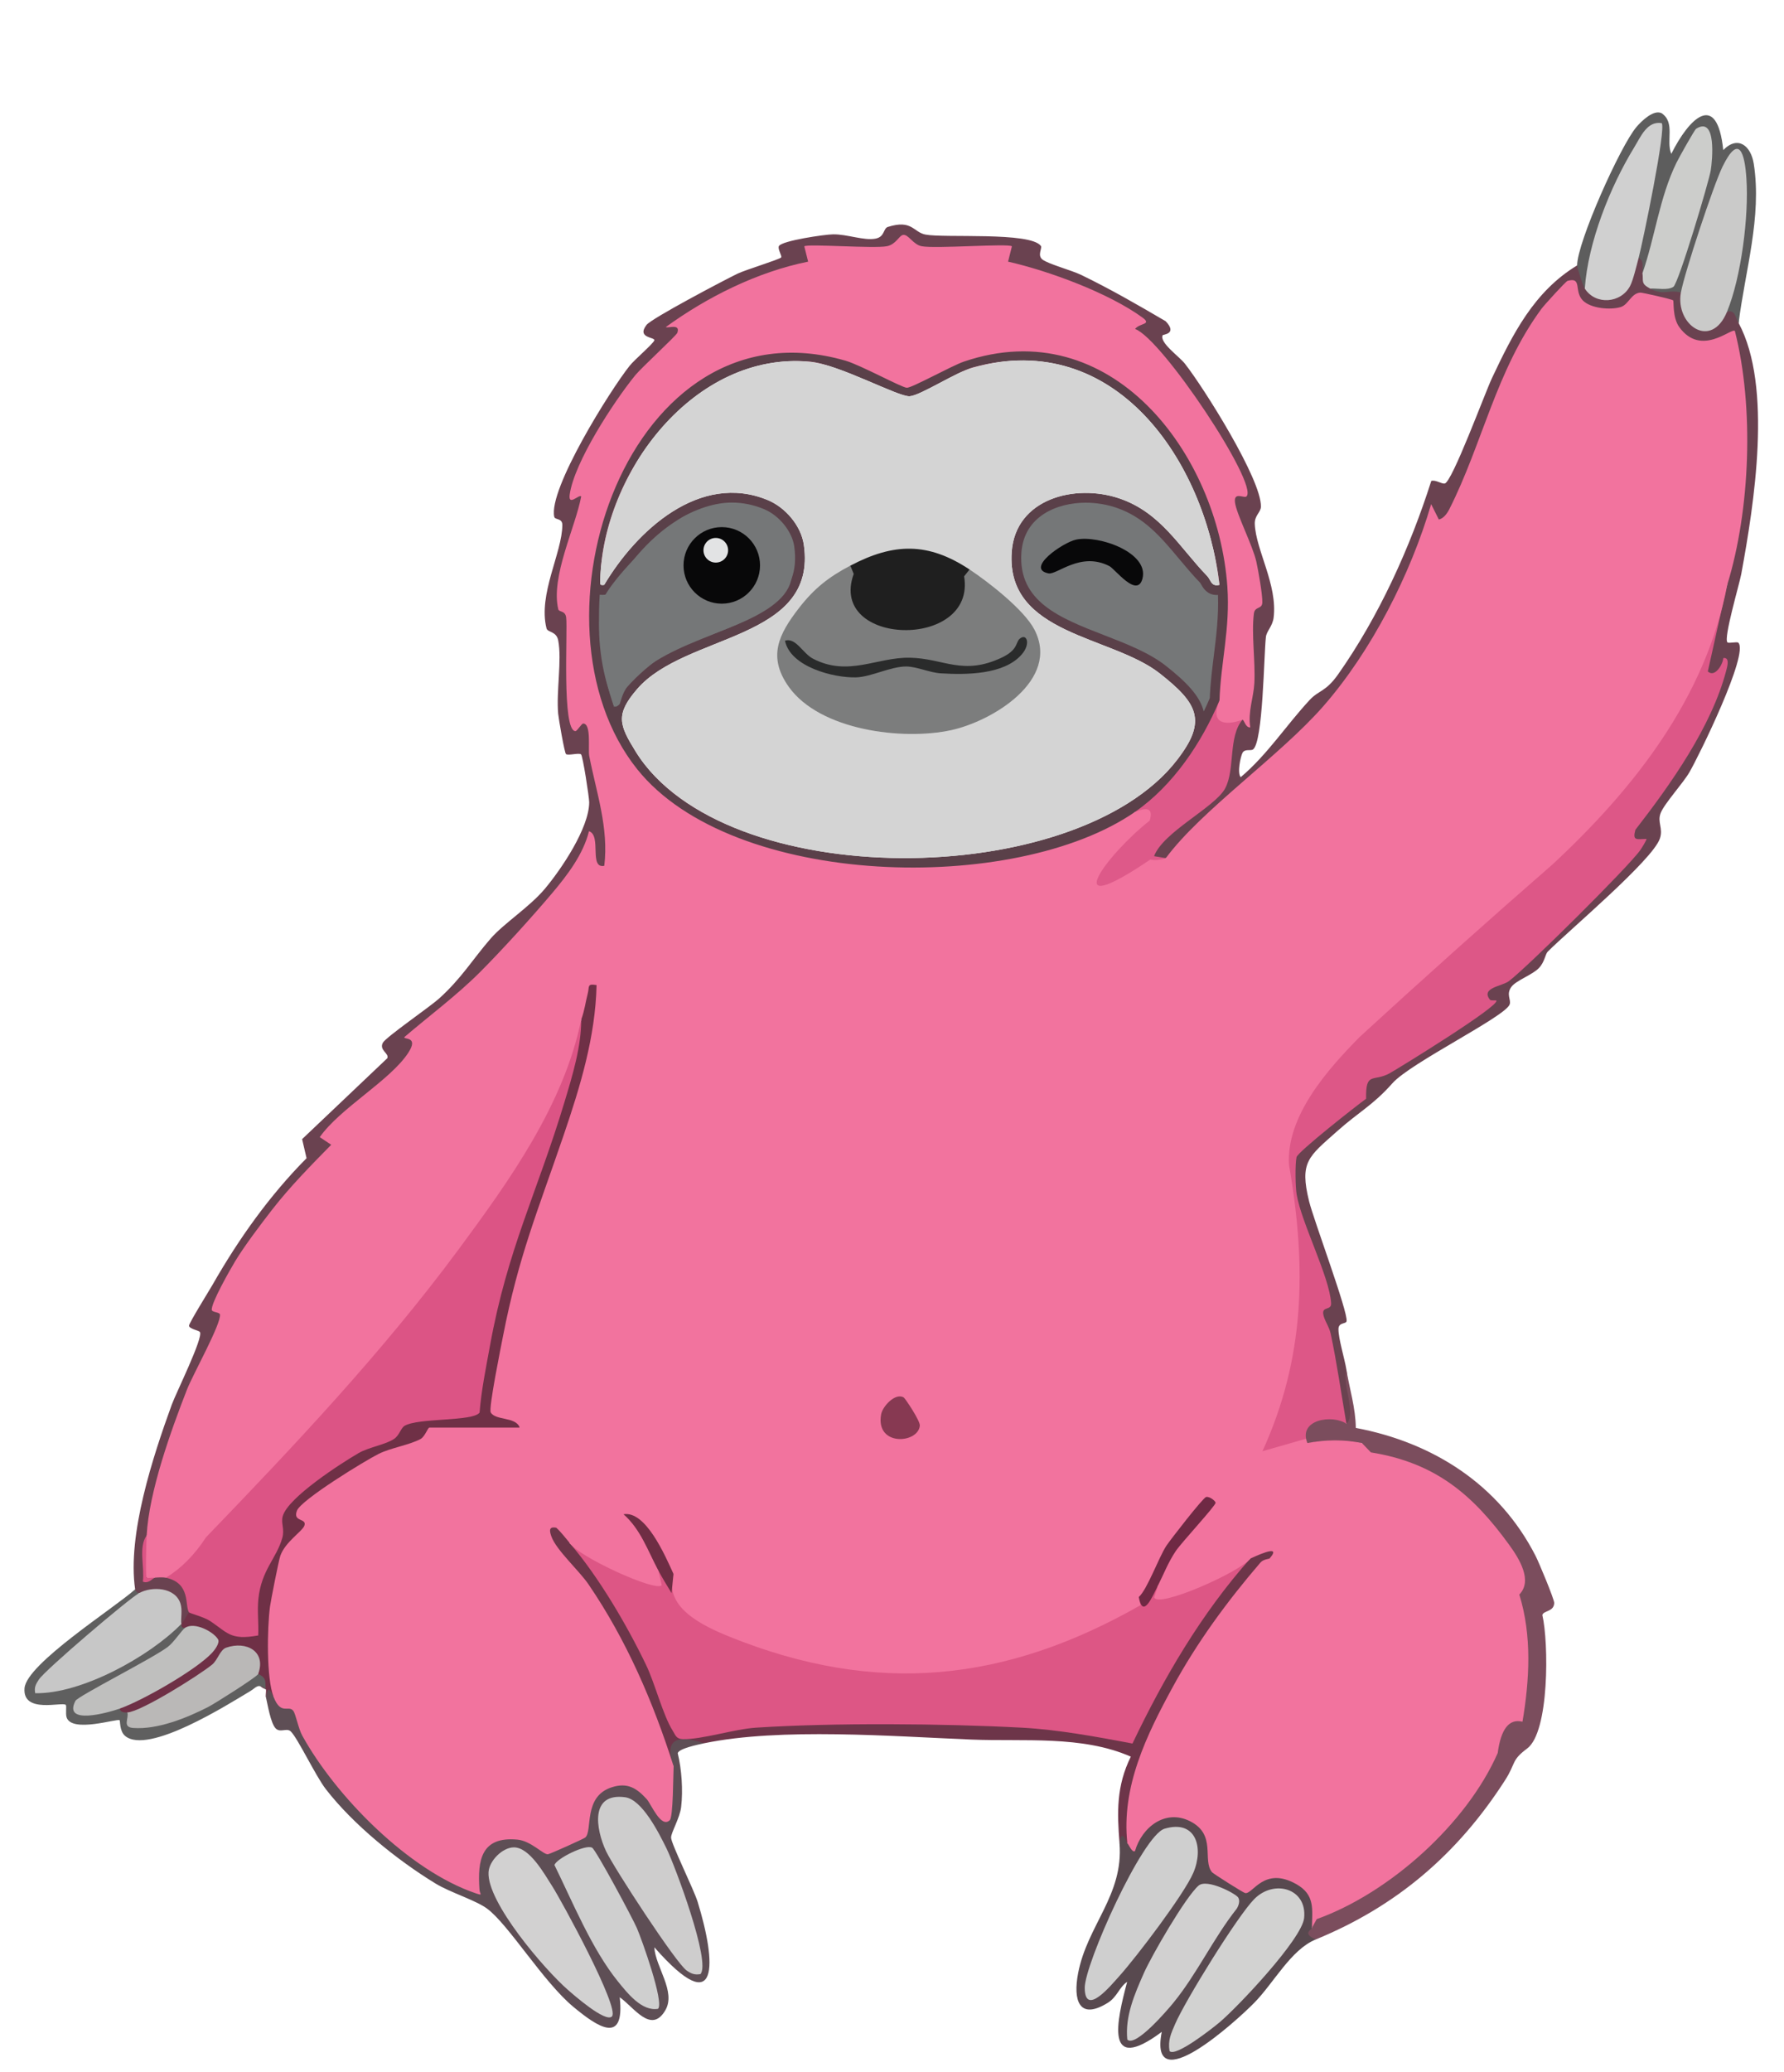 <?xml version="1.0" encoding="UTF-8"?>
<svg id="Isolation_Mode" xmlns="http://www.w3.org/2000/svg" version="1.1" viewBox="0 0 547.5 635.52">
  <!-- Generator: Adobe Illustrator 29.6.1, SVG Export Plug-In . SVG Version: 2.1.1 Build 9)  -->
  <defs>
    <style>
      .st0 {
        fill: #cacac9;
      }

      .st1 {
        fill: #bfbfbe;
      }

      .st2 {
        fill: #cecdcd;
      }

      .st3 {
        fill: #dd5685;
      }

      .st4 {
        fill: #dc5485;
      }

      .st5 {
        fill: #5f5f5f;
      }

      .st6 {
        fill: #d0d0d0;
      }

      .st7 {
        fill: #757778;
      }

      .st8 {
        fill: #5e4e55;
      }

      .st9 {
        fill: #d2d1d1;
      }

      .st10 {
        fill: #6f2d44;
      }

      .st11 {
        fill: #d4d4d4;
      }

      .st12 {
        fill: #de5989;
      }

      .st13 {
        fill: #873952;
      }

      .st14 {
        fill: #757575;
      }

      .st15 {
        fill: #6f2944;
      }

      .st16 {
        fill: #6a4250;
      }

      .st17 {
        fill: #7c7d7d;
      }

      .st18 {
        fill: #5d5d5d;
      }

      .st19 {
        fill: #c7c7c7;
      }

      .st20 {
        fill: #6f3046;
      }

      .st21 {
        fill: #5a4049;
      }

      .st22 {
        fill: #cccdcb;
      }

      .st23 {
        fill: #dd5787;
      }

      .st24 {
        fill: #e2e3e4;
      }

      .st25 {
        fill: #58494f;
      }

      .st26 {
        fill: #f2739e;
      }

      .st27 {
        fill: #080809;
      }

      .st28 {
        fill: #d2d2d1;
      }

      .st29 {
        fill: #1f1f1f;
      }

      .st30 {
        fill: #2a2b2b;
      }

      .st31 {
        fill: #6d3549;
      }

      .st32 {
        fill: #d1d0d0;
      }

      .st33 {
        fill: #7b4d5d;
      }

      .st34 {
        fill: #bab8b7;
      }

      .st35 {
        fill: #cfcfcf;
      }
    </style>
  </defs>
  <g>
    <path class="st16" d="M41.47,487.49c-2.43-16.75,5.46-40.74,11.24-56.63,1.29-3.55,9.71-20.52,8.65-22.28-.33-.54-3.25-.92-3.35-1.94-.07-.73,6.28-10.92,7.32-12.74,7.97-13.95,17.41-27.22,28.75-38.64l-1.36-5.86,26.14-24.81c.66-1.49-2.58-2.45-1.37-4.74.89-1.7,14.37-10.97,17.23-13.54,6.94-6.25,10.36-12.1,15.83-18.39,4.13-4.75,11.88-9.63,16.62-15.25,5.08-6.04,13.61-18.65,13.65-26.57,0-1.55-1.95-14.21-2.5-14.71-.64-.57-3.99.46-4.62-.1-.47-.42-2.26-10.81-2.4-12.36-.62-6.78,1.17-16.39.02-22.46-.55-2.93-3.27-2.43-3.6-3.74-2.63-10.45,4.82-23.14,4.86-31.71,0-2.16-2.26-1.5-2.48-2.5-1.87-8.42,17.15-38.82,23.13-46.32,1.54-1.94,7.13-6.64,7.57-7.78.41-1.06-5.55-.62-2.39-4.75,1.54-2.02,23.88-13.76,27.94-15.73,2.37-1.15,12.98-4.39,13.39-4.98.33-.47-1.22-2.68-.67-3.52,1.07-1.63,13.92-3.52,16.6-3.56,4.32-.06,9.44,1.99,13.01,1.32,2.91-.55,2.33-3.12,3.79-3.59,7.46-2.36,7.77,1.6,11.55,2.34,5.77,1.13,32.17-.91,35.42,3.48.5.67-1.2,2.87.49,4.18,1.78,1.38,8.92,3.28,11.89,4.72,8.89,4.3,17.41,9.21,25.92,14.2,3.72,3.94-.79,4.03-.92,4.3-1.07,2.22,5.04,6.47,6.8,8.7,5.81,7.39,23.55,35.52,23.35,43.88-.04,1.8-1.99,2.65-1.88,5.33.31,7.93,7.04,18.67,5.78,28.72-.33,2.62-2.17,4.14-2.37,5.91-.62,5.32-.86,32.26-3.95,34.5-.72.53-2.5-.26-3.22,1.03-.6,1.08-1.7,6.24-.56,7.48,8.16-6.88,13.98-15.95,21.17-23.69,2.8-3.01,4.9-2.44,8.7-7.82,12.46-17.65,22.06-38.79,28.61-59.36,1.35-.42,3.1.96,4.12.8,2.25-.34,12.37-27.81,14.49-32.3,6.38-13.52,12.89-26.57,26.17-34.61,1.69.07,2.47,2.43,2.36,7.08,8.59,2.18,12.26,1.32,13.79-8.32l2.73-1.12c1.98-1.02,2.37.55,1.18,4.72,2.55.66,3.03,2.31,2.36,4.72,3.1.89,5.82.84,8.75-.56l.69,1.74c.97.21,1.88.71,2.17,1.7,1.74,5.95,3.67,12.05,9.33,4.36l2.66-.15c2.29-3.89,3.47-2.71,3.54,3.54,10.48,19.54,4.73,55.56.8,76.94-.59,3.2-5.5,19.7-4.25,20.98.38.39,2.96-.29,3.35.11,3.27,3.36-11.97,34.46-15.01,39.72-1.96,3.38-7.71,9.64-8.83,12.52-1.12,2.85.85,4.64-.24,7.83-2.26,6.63-27.93,28.18-34.43,34.7-.74.74-.92,3.15-2.67,4.99-2.04,2.14-7.01,3.82-8.46,5.78-1.72,2.33,0,3.97-.55,5.42-1.42,3.78-30.42,17.9-35.95,24.14-6.02,6.8-10.31,8.78-17.05,14.79-8.75,7.8-11.53,9.34-8.54,21.46,1.41,5.73,12.02,34.05,11.5,36.76-.18.94-2.5.26-2.49,2.44,0,3.03,1.85,8.87,2.45,12.48l1.86,14.65c.08,1.69-.05,2.47-1.86,1.87l-2.02-2.5c-2.37-10.88-4.8-21.64-7.28-32.28,2.01-1.82,2.53-3.79,1.57-5.93-6.39-13.65-9.64-27.59-9.75-41.83,6.29-6.71,13.26-12.76,20.9-18.15l1.1-5c12.68-6.72,25.65-14.61,37.5-23.32-1.91-4.13.28-7.04,6.56-8.73,13.79-12.41,27.39-25.68,39.69-39.6-2.34-1.28-2.6-3.58-1.66-5.88,10.34-13.69,20.7-27.79,26.4-44.15-2.55-.83-3.95-2.14-4.19-3.91l8.02-26.04-1.2-4.33c5.6-22.79,7.27-47.57,1.47-70.29-9.17,5.18-18.68.08-19.05-10.46-.51-.78-6.95-2.34-8-2.18-5.28,7.59-19.64,6.49-21.55-3.45-4.88-2.09-28.79,49.47-29.52,56.76l-5.3,11.75c-1.6,2.88-3.64,5.33-6.96,3.33-11.79,38.91-37.78,66.65-68.55,91.39l-10.15,10.67-3.47.63c-8.38,3.68-5.46-4.87-.61-8.3l13.1-10.33c4.39-4.06,6.38-9.73,5.97-17.01.39-5.3,2.1-7.59,5.14-6.86,1.23-1.79,1.68,1.61,1.56,1.51-.14-.1-1.7-2.77-1.73-2.94,1.44-9.96,1.83-20.09,1.16-30.37,3.01-4.72,3.24-10.39.67-17.01l-6.22-16.71c-.59-2.64.64-4.98,3.46-5.32-7.7-18.12-20.04-34.68-33.56-48.68l.71-3.15c-12.49-7.03-25.61-12.55-39.38-16.56l-1.01-3.89c-8.96.75-17.83.57-26.61-.53-1.69-2.41-4.52-2.12-8.47.85l-22.03-.28-.53,3.82c-13.65,4.6-27.5,9.33-39.44,17.81.38,1.49.48,3.06-.36,4.4-13.98,12.8-25.91,28.28-32.02,46.41,2.15.79,3.18,1.92,2.79,4.21l-5.2,17.17c-1.99,6.95-3.26,12.33,1.01,18.4-.33,10.07-.08,20.11.77,30.1,1.76-.26,3.16-.11,4.64.88,1.85,1.24,6.85,38.95,6.28,43.9-2.37,5.08-7.11,3.03-7.35-2.24-13.75,20.93-32.1,39.08-51.78,54.79l-.41,5.03c-7.85,9.29-16.73,17.88-26.63,25.77l1.69,3.28c-14.37,14.62-26.17,30.81-35.42,48.57,1.69,2.04,2.17,4.08,1.42,6.12-10.36,19.7-17.62,40.57-21.78,62.61l-2.54,2.26-.74,4.5c-.72,7.02.32,9.84,3.1,8.48,1.16-3.31,2.48-3.37,3.54,0,5.06-4.89,11.85,7.09,7.08,10.62,2.04,2.74.79,3.71-2.36,3.54-1.54-1.16-2.73-3.55-3.58-7.16-3.29-.71-6.43-1.47-9.4-2.28-2.07,1.06-2.42.95-1.18-1.18Z"/>
    <path class="st20" d="M178.37,312.79c-5.25-4.75,4.62-20.15,6.97-8.77-.44,12.13-3.38,23.97-7.01,35.5-12.12,30.37-20.57,61.29-25.34,92.76,6.21.81,8.37,2.69,6.5,5.64-.25.92-.61,2.25-1.35,2.36-3.14.46-21.91.56-24.7,0l-1.68-2.36c2.72,1.66.61,3.77-1.39,5.43-13.72,4.11-26.14,11.4-36.92,20.73,3.05,3.37,1.41,7.78-4.9,13.22-3.72,13.28-5.35,27.35-2.82,40.98l-1.76,2.27h-2.36c-.16-.69.14-1.63,0-2.36-2.41-.93-3.2-2.5-2.36-4.72l-1.34-.92c-.95-8.97-8.66-5.99-11.87.31-5.8,4.24-18.29,12.75-24.9,14.37-.69.17-1.51-1.11-2.02-1.97-.97,3.77-3.81,1.72-2.36-1.18l.73-2.8c4.01-1.21,28.98-15.09,26.62-18.09-2.72-1.16-5.14-2.45-7.28-3.89-2.04,1.79-2.72,1.1-1.18-1.18.95-.97,1.45-2.49,2.36-3.54l1.66-1.84c5.86,3.74,11.59,6.04,17.19,6.91-1.48-10.85,2.66-18.91,7.35-27.95-.15-6.74.31-8.37,4.73-13.56,6.87-8.07,20.85-15.13,30.7-18.71,2.17-3.69,4.6-5.47,9.1-5.69l16.31-1.79c1.76-16.84,6.03-36.5,11.95-53.79,8.07-21.57,15.19-43.35,21.37-65.35Z"/>
    <path class="st31" d="M174.83,473.32c16.37,12.38,24.91,34.02,31.77,52.62l2.86,5.2c43.79-6.88,93.2-7.44,137.09,1.88,6.98-18.08,17.97-34.73,29.91-50l7.25-4.98c1.08-8.78,15.85-2.5,4.68,2.94-18.54,23.32-39.79,50.72-40.32,81.42l-2.13,2.99c-.34-.23-1.68.15-2.36,0-.76-9.46-1-17.55,3.46-26.58-14.97-6.58-32.88-4.59-48.94-5.24-24.07-.98-58.6-3.72-81.97,1.13-8.81-.19-8.99-1.3-9.44,7.08l-3.92-4.37c-7.53-24.02-19.62-45.56-35.31-64.15-3.89-10.22,9.68-7.89,7.37.07Z"/>
    <path class="st18" d="M484.01,81.43c-.02-7.01,13.3-36.79,18.25-42.53,1.53-1.78,5.23-5.41,7.7-4.17,4.24,2.93,1.27,8.41,2.95,12.47,5.4-10.84,14.02-19.6,15.95-1.17,4.53-4.62,8.51-1.26,9.36,4.2,2.56,16.3-2.69,32.97-4.65,48.92-1.02-1.91-1.08-4.23-3.54-3.54l-1.47-2.75c3.5-5.14,7.14-42.43,4.26-43.73-2.04-.92-13.77,36.23-14.29,39.47l-2.66,1.11c-3.97-.97-5.19,1.05-9.44-1.18.6-2,2.45-2.81,5.55-2.42,15.63-36.57,15.18-76.16-4.7-4.53l-3.21,2.24c-.18-1.5.7-3.88-1.18-4.72l-2.08-1.39c2.71-12.3,5.4-24.72,6.9-37.22-9.81,13.06-16.33,29.32-18.75,45.63l-2.59,2.42c-.62-.96-2.36-6.54-2.36-7.08Z"/>
    <path class="st5" d="M42.65,488.67l.18,2.72c-10.06,7.98-20.19,16.16-29.14,25.37,14.56-1.65,28.08-9.52,38.98-19.05l2.96.4c.08.89.18,1.28,1.18,1.18,1.12,2.57-.17,5.14-3.87,7.71l-27.96,16.1c-1.83,1.52,8.59.09,9.74-.85l2.02,1.82c.16,1.14,1.42,1.25,2.36,1.18,1.32.18,2.24.99,2.74,2.43,13.03-.32,24.3-7.8,34.66-14.99l2.73.76c2.94,1.36,1.96,2.61,2.36,4.72-2.45-2.01-2.9-.59-4.75.52-6.75,4.03-31.4,19.7-38.45,13.76-1.74-1.46-1.47-4.61-1.68-4.81-.65-.61-14.64,4-16.27-.87-.38-1.13.06-3.51-.25-3.83-1-1.06-13.36,2.85-12.66-5.16.65-7.47,27.55-24.56,33.95-30.29.08.56.61,1.05,1.18,1.18Z"/>
    <path class="st23" d="M530.04,179.41l-5.92,26.54c2.19,2.03,4.64-2.23,4.75-4.11,2.09-.29,1.2,2.68.9,3.84-4.46,17.14-17.1,34.98-27.88,48.84-.94,3.47.35,2.87,3.38,2.79.22.18-1.46,2.85-1.88,3.44-3.53,5.07-34.7,35.97-40.32,40.19-2.14,1.61-8.72,2.01-5.82,5.69.31.4,1.87.11,1.97.27,1.1,1.65-29.78,20.62-32.62,22.23-5.14,2.91-7.51-.7-7.35,7.89-2.94,2.1-21.01,16.31-21.35,17.91-.47,2.18-.36,9.15.04,11.48,1.5,8.77,10.07,25.18,10.57,33.28.14,2.35-2.7.93-2.43,3.28.21,1.84,1.83,3.87,2.3,6.11,1.95,9.16,3.23,18.42,4.83,27.63-3.09,3.05-10.47-1.49-10.61,4.72,4.02.37,8.55-.49,12.48-.04,1.54.18,2.52,1.17,2.86,1.23-12.06-1.41-21.97,1.93-33.04,5.9-2.12-2.37,9.84-28.84,10.65-34.78,2.45-17.99-.43-40.07-2.27-57.99-1.71-16.7,21.04-38.81,32.89-49.47,43.56-39.21,85.21-66.32,103.87-126.87Z"/>
    <path class="st4" d="M178.37,312.79c.03,8.21-2.68,17.1-5.07,25.03-8.41,27.97-17.57,45.27-22.94,75.02-1.23,6.79-2.64,13.53-3.18,20.43-1.99,2.81-18.88,1.54-23.05,4.09-1.12.69-1.57,2.87-3.13,3.95-2.56,1.78-7.81,2.57-10.95,4.39-5.45,3.17-21.64,13.6-23.27,19.32-.64,2.24.64,3.93-.15,6.72-1.77,6.3-6.41,9.75-7.34,18.73-.38,3.7.13,7.47-.05,11.17-8.71,1.56-9.34-.89-14.94-4.54-1.73-1.12-6.12-2.27-6.3-2.55-1.35-2.08.62-8.95-7.08-10.62,7.82-13.13,19.88-23.07,30.11-34.21,34.67-37.79,80.02-88.27,97.34-136.94Z"/>
    <path class="st12" d="M374.26,214.82c-.26,8.12.97,1.51,7.08,5.9-4.5,5.27-2.21,15.36-5.39,21.17-3.17,5.79-19,13.29-21.77,20.72l3.56.6c-2.77,3.76-1.26,1.01-4.63,3.01-5.76,3.42-13.48,11.58-20.15,5.81,3.4-9.45,11.47-16.07,18.87-22.41l-3.53-.57,1.02-3.67c9.54-7.55,16.53-17.78,21.58-28.76l3.36-1.8Z"/>
    <path class="st0" d="M515.87,89.7c1.09-6.03,9.99-32.93,12.76-38.58,5.04-10.27,6.82-4.29,7.34,3.71.76,11.46-1.58,30.12-5.95,40.77-4.87,11.89-15.96,4.03-14.16-5.9Z"/>
    <path class="st6" d="M486.37,88.52c.97-14.18,7.76-31.21,15.14-43.28,2.03-3.32,3.98-8.21,8.45-7.47,1.47,1.5-5.77,36.39-7.07,41.31-.62,2.33-1.66,6.78-2.61,8.61-2.79,5.36-10.6,6-13.91.83Z"/>
    <path class="st19" d="M55.64,498.11c-9.77,10.02-30.74,21.55-44.84,21.24-.34-1.83.18-2.73,1.12-4.18,1.91-2.94,27.39-24.63,30.74-26.5,3.95-2.21,11.18-1.83,12.73,3.22.64,2.09.06,4.22.25,6.22Z"/>
    <path class="st22" d="M506.43,88.52c-2.93-1.54-2.05-2.21-2.36-4.72,3.88-11.19,5.18-23.11,10.41-33.85.72-1.48,5.55-10.14,6.06-10.46,6.34-3.98,4.96,9.75,4.48,12.75-.56,3.52-9.9,34.71-11.47,35.74-1.76,1.16-5.02.4-7.13.54Z"/>
    <g>
      <path class="st8" d="M83.96,520.54c6.78,1.12,9.26,3.5,10.9,10.77,11.66,19.59,28.66,37.29,49.8,46.39-1.52-15.92,12.2-20.21,23.54-11.48l9.81-4.28c.29-18.32,16.71-22.82,25.77-6.63l.5-12.12,2.41-1.4c-2.76-7.76.39-10.12,9.44-7.08-1.96.41-7.78,1.61-8.14,3.04,1.23,5.02,1.64,11.35,1.06,16.44-.39,3.43-3.11,7.9-3.1,9.45,0,1.83,6.96,15.85,8.16,19.73,5.71,18.54,6.9,36.91-13.3,13.91.32,6.02,6.72,13.55,3.39,19.3-4.36,7.53-9.75-1.05-14.01-3.96,1.65,14.84-6.88,9.03-14.19,2.97-9.31-7.72-19.93-25.3-26.5-30.15-3.53-2.61-11.29-4.93-15.87-7.73-11.76-7.18-25.23-18.06-33.63-28.92-3.15-4.07-8.56-15.53-10.73-17.68-1.3-1.29-3.26.54-4.71-1.01-1.49-1.6-2.39-7.08-2.95-9.54.52-3.27,1.02-2.85,2.36,0Z"/>
      <path class="st9" d="M187.8,618.5c-1.96,1.99-11.71-6.57-13.6-8.23-7.01-6.12-24.84-26.81-24.27-36.05.22-3.48,4.29-7.58,7.78-7.58,4.84,0,9.32,8.1,11.71,11.82,2.9,4.51,20.88,37.49,18.38,40.04Z"/>
      <path class="st2" d="M214.94,605.52c-1.77.29-2.77-.12-4.2-1.1-3.28-2.25-22.43-31.65-24.75-36.62-3.17-6.8-4.98-17.97,5.84-16.54,5.26.7,10.38,10.96,12.71,15.69,2.57,5.23,13.78,35.11,10.41,38.57Z"/>
      <path class="st35" d="M181.71,566.73c1.22.71,12.44,21.66,13.74,24.65,1.46,3.34,8.45,22.85,6.5,24.77-4.93.87-9.37-4.75-12.29-8.36-8.08-9.99-13.95-24.47-19.5-35.73.57-1.98,9.6-6.46,11.54-5.32Z"/>
    </g>
    <path class="st1" d="M36.75,524.08c-3.71,1.29-17.5,5.18-13.6-2.38.75-1.46,23.56-12.95,28.32-16.53,1.95-1.47,4.34-5.22,5.34-5.88,2.94-1.92,8.73,1.23,10.1,3.52.66,1.1-1.05,3.33-1.83,4.16-4.86,5.23-21.45,14.71-28.33,17.1Z"/>
    <path class="st34" d="M39.11,525.26c4.3-.3,22.08-11.47,26.01-14.7,1.69-1.39,2.42-4.52,4.27-5.17,6.17-2.16,12.41,1.1,9.84,8.07-.32.86-13.31,9.07-15.29,10.09-6.59,3.38-15.59,7.03-23.1,6.46-3.37-.26-1.24-2.91-1.74-4.74Z"/>
    <g>
      <path class="st25" d="M402.58,591.36c1.34.77,1.47,2.07,1.18,3.54-7.6,3.12-12.85,13.35-18.89,19.47-5.55,5.62-32.49,30.13-28.33,8.86-17.71,13.21-13.83-3.32-10.62-15.34-2.41,1.58-3.07,4.65-5.95,6.43-8.87,5.5-10.69-.85-9.1-9.11,2.81-14.67,13.98-23.9,12.7-39.82.43-3.14,1.2-2.92,2.36,0,9.7-16.45,27.66-12.82,27.7,7.29,5.32,5.29,9.9,5.92,13.72,1.88,10.23-4.05,23.28,7.91,15.22,16.8Z"/>
      <path class="st28" d="M358.93,629.13c-.56-3.32.47-5.44,1.71-8.31,3.08-7.15,19.08-33.03,24.26-38.3,6.12-6.21,16.28-3.28,15.33,5.79-.68,6.47-20.31,27.23-25.95,31.99-2.05,1.72-13.48,10.76-15.35,8.83Z"/>
      <path class="st35" d="M357.39,560.92c9.75-2.92,12.1,5.93,8.82,13.55-2.84,6.6-17.43,25.79-22.67,31.62-2.62,2.91-10.6,12.67-10.64,3.63-.03-7.26,17.69-46.76,24.49-48.8Z"/>
      <path class="st32" d="M380.02,582.05c.58,1,.14,2.4-.46,3.38-7.15,9.03-12.2,20.01-19.48,28.91-1.6,1.96-11.67,13.81-14.12,11.24-.72-7.14,2.24-13.92,5.06-20.31,2.39-5.42,12.81-23.42,16.8-26.89,2.61-2.27,11.55,2.53,12.21,3.67Z"/>
    </g>
    <path class="st3" d="M174.83,473.32c8.08,4.28,17.17,6.45,25.22,10.78,3.55,1.91,1.54-.68,1.93-2.52,1.76.99,3.34,1.39,4.72,1.18,1.34,2.94.94,6.19,2.24,7.8.56.69,12.16,7.42,14.04,8.38,33.11,17.01,72.77,15.38,106.43.91,3.11-1.34,18.46-8.6,20.08-10.01,1.79.78,3.17-.37,4.14-3.46l1.76-.08c-.41,3.87,1,2.15,3.19,1.42,8.49-2.82,17.12-6.78,25.13-9.68-14.96,16.82-26.45,36.41-36.16,56.75-10.94-2.07-22.87-4.28-34-4.87-24.1-1.27-57.56-1.54-81.52,0-6.69.43-16.59,3.66-22.49,3.52-2.03-.05-2.24-1.24-3.11-2.62-2.99-4.76-5.41-14.46-8.16-20.16-5.91-12.27-14.58-27.07-23.43-37.35Z"/>
    <g>
      <path class="st26" d="M45.01,470.96c.72-13.44,7.41-32.05,12.41-44.84,1.7-4.35,10.49-20.09,10.09-22.93-.1-.73-2.4-.65-2.51-1.39-.3-2.02,5.64-12.4,7.18-14.96,2.78-4.61,7.84-11.31,11.42-15.91,5.4-6.94,11.85-13.5,18.05-19.8l-3.52-2.34c6.27-8.93,21.67-17.4,27.19-25.91,3.31-5.1-1.55-3.95-1.23-4.77,7.67-6.56,16.06-12.77,23.19-19.9,6.88-6.89,15.95-16.89,22.26-24.36,4.64-5.5,9.47-11.85,11.21-18.89,3.95,1.25-.09,11.58,4.7,10.61,1.42-11.67-2.47-22.58-4.62-33.72-.4-2.05.71-9.94-1.86-9.92-.49,0-1.86,2.32-2.36,2.32-4.27.03-2.34-30.93-2.86-34.88-.28-2.18-2.2-1.54-2.42-2.5-2.36-9.95,5.23-25.02,7.04-34.6-.58-.81-4.06,3.21-3.53-.58,1.4-9.98,13.57-28.53,20.1-36.57,1.92-2.37,12.63-12.17,12.93-13.04,1.04-2.97-2.99-1.29-3.53-1.77,12.58-9.13,28.01-16.91,43.67-20.06l-1.18-4.7c.98-.84,21.37.75,25.35-.03,2.76-.54,3.69-3.17,4.89-3.45,1.68-.39,3.05,2.92,5.77,3.45,4.26.83,26.7-.92,27.71.03l-1.18,4.7c12.56,2.85,30.9,9.61,41.27,17.17,3.01,2.2-1.02,1.67-2.29,3.49,8.19,2.85,37.97,47.6,34.2,51.34-.71.71-3.91-1.56-3.55,1.77.38,3.54,5.45,13.25,6.56,18.25.6,2.7,1.91,10.08,1.84,12.5-.06,2.21-2.29,1.1-2.59,3.42-.8,6.31.5,14.67.14,21.38-.24,4.43-2.04,8.83-1.24,13.53-1.42.14-1.75-1.93-2.35-2.36-5.47,2-10.13,1.21-7.08-5.9l-2.22-2.91c6.4-32.36.09-69.63-27.26-90.83-22.44-17.38-43.64-11.28-66.38.15-20.58-9.76-40.05-16.68-61.61-3-32.47,20.59-43.69,77.84-23.65,110.1,26.27,42.3,111.68,43.74,151.48,20.31l3.69.4c3.22-1.35,5.78-1.57,4.5,2.65-13.08,10.26-28.98,31.68.18,11.94,1.44.29,3.03.15,4.76-.42,10.87-14.73,35.03-31.37,48.37-46.64,14.79-16.93,26.76-40.43,33.07-61.96l2.36,4.72c1.51-.34,2.59-1.92,3.25-3.23,10.1-19.94,14.34-42.52,28.24-61.39.84-1.14,7.46-8.43,8.03-8.59,4.57-1.24,1.86,3.12,4.65,6,2.41,2.48,8.46,3.01,11.64,2.04,2.44-.74,3.21-4.29,6.08-4.43.51-.02,9.66,2.01,10.01,2.38.29.32-.24,5.24,1.87,8.17,6.7,9.31,15.99.19,17.08,1.2,5.93,23.31,4.76,54.83-2.35,77.91-6.56,34.47-28.42,62.32-53.53,85.66-20.1,17.51-39.84,35.16-59.22,52.95-9.95,10.06-22.7,24.44-21.72,39.34,5.48,31.74,4.8,59.33-8.16,87.77l14.42-4.13,1.56,1.29c4.98-.77,9.83-.66,14.54.35,17.83,2.76,32.26,9.87,43.46,24.4,2.73,3.54,10.45,15.76,9.68,19.69-.18.94-2.51.28-2.51,2.46,0,2.96,2.17,6.11,2.48,9.51.42,4.69.34,30.42-2.38,32.48-.19.15-3.38-1.68-4.7-1.19-1.66,16-17.6,32.9-29.49,43.1-8.5,7.29-20.8,16.48-31.88,18.28.09-5.77,1.02-10.19-4.82-13.47-9.89-5.56-13.33,3.19-15.66,2.76-.59-.11-9.81-5.94-10.19-6.41-3.06-3.73,1.51-11.52-6.77-15.65-7.52-3.75-14.69,1.75-16.86,9.16-.91.64-1.91-2.06-2.34-2.36-1.9-17.31,5.9-33.24,13.96-48.01,7.47-13.7,16.72-26.29,26.87-38.1.93-1.08,2.68-1.11,2.82-1.27,4.36-4.98-5.41-.15-5.89.02-3.01,4.06-28.37,15.36-29.53,11.91l1.21-3.65-.95-1.56c-1.25,3.99-2.9,5.69-4.95,5.1l.49,2.52c-41.32,23.54-80.93,27.87-126.08,9.68-8.81-3.55-20.32-9.25-17.2-19.28-1.92.26-3.41-1.4-4.47-4.98.9,1.38,1.12,2.6-.25,3.8l1.06,4.64c-1.69,2.21-25.55-8.75-28.2-12.91-1.36-1.58-2.59-3.3-4.15-4.71-2.37-.48-2.1,1-1.5,2.69,1.47,4.13,8.55,10.51,11.35,14.62,11.71,17.15,19.88,36.14,26.16,55.87-.14,2.61-.12,15.51-1.19,16.53-2.72,2.6-5.7-4.98-7.09-6.49-3.08-3.35-5.86-5.15-10.66-3.63-8.95,2.82-5.83,13.46-8.2,15.44-.48.4-10.82,5.07-11.45,5.12-1.44.13-5.14-4.1-9.37-4.49-11.12-1.03-12.25,6.31-11.63,15.29.1,1.47,1.25,1.99-1.19,1.16-20.45-6.94-42.87-29.65-53.18-48.33-1.2-2.16-1.99-6.56-2.76-7.61-1.43-1.92-3.79,1.5-6.04-4.25s-1.99-21.11-1.12-27.68c.24-1.83,2.67-14.2,3.17-15.62,1.49-4.29,6.73-7.46,7.38-9.25.88-2.4-3.67-1.04-2.27-4.62,1.31-3.35,20.98-15.38,25.08-17.41,3.79-1.88,9.31-2.67,12.84-4.55,1.35-.72,2.24-3.5,2.71-3.5h27.73c-1.11-3.39-7.44-2.11-8.89-4.66-.71-1.25,3.13-20.11,3.78-23.47,4.76-24.43,10.67-38.35,18.62-61.64,5.07-14.87,9.72-30.07,10.08-45.97-3.01-.5-2.15.42-2.7,2.54-.76,2.94-.91,4.98-2.02,8.08-5.39,26.2-22.02,49.36-37.74,70.61-23.3,31.48-50.5,60.25-77.39,88.14-3.55,5.45-7.66,9.58-12.32,12.41-.81-.18-2.6-.1-3.54,0-5.01,2.79-3-9.29-2.36-12.98Z"/>
      <g>
        <path class="st4" d="M45.01,470.96c-.11,2.07-.39,12.47,0,12.99.15.19,1.7-.11,2.36,0-.37.04-1.77,1.96-3.53,1.17.59-4.46-1.42-10.56,1.17-14.16Z"/>
        <g>
          <path class="st33" d="M413.21,420.2c.98,5.89,2.82,11.68,2.88,17.78,23.75,4.49,44,17.4,55.17,39.25,1,1.95,5.75,13.31,5.72,14.45-.08,2.74-3.3,2.29-3.64,3.7,1.97,8.43,2.18,35.84-4.66,40.93-5.01,3.73-3.33,4.38-6.84,9.82-14.63,22.72-33.37,38.64-58.05,48.76-4.35-1.93-1.19-2.95-1.18-3.54l1.48-2.7c22.31-8,45.98-29.18,55.55-50.95.99-7.42,3.52-10.62,7.6-9.6,2.17-12.82,2.94-26.4-.97-39.01,4.11-4.22.1-10.83-3.08-15.21-11.24-15.51-22.74-25.23-42.47-28.39l-2.76-2.87c-5.41-1.11-10.99-1.11-16.74,0-2.91-7.29,7.77-8.83,12.02-5.9,3.15-3.1-1.42-11.89,0-16.53Z"/>
          <path class="st15" d="M355.38,486.31c-1.73,3.42-4.65,10.47-5.9,3.54,2.58-2.24,6.14-12.18,8.47-15.72,1.17-1.77,11.24-14.75,12.2-14.96,1.15-.25,2.92,1.31,2.91,1.77-.01.96-10.47,12.18-12.26,14.86-2.32,3.48-3.61,6.92-5.42,10.51Z"/>
          <path class="st13" d="M277.34,428.63c.43.25,5.09,7.18,4.95,8.66-.52,5.54-13.67,6.46-11.88-3.46.44-2.47,4.35-6.71,6.93-5.2Z"/>
          <path class="st10" d="M206.69,482.76l-.58,5.9c-1.4-2.27-2.9-4.75-4.14-7.08-3.13-5.87-5.39-12.55-10.62-17.12,6.8-1.16,12.74,12.59,15.34,18.3Z"/>
        </g>
      </g>
    </g>
    <g>
      <path class="st14" d="M370.71,217.18c-7.87-10.27-17.07-16.17-28.67-21.48-7.4-3.38-18.46-4.85-23.89-11.52-8.28-10.17-6.5-24.36,6.56-28.97,13.5-4.77,25.77,2.88,34.82,12.37,2.3,2.42,14.02,16.49,14.49,18.56,2.37,10.5-2.26,20.8-3.3,31.03Z"/>
      <g>
        <g>
          <path class="st21" d="M376.67,179.95c-2.88-40.92-35.79-84.37-80.9-69.02-3.65,1.24-16.02,8.13-17.49,8.01-1.7-.14-14.17-6.96-18.77-8.3-66.68-19.32-100.02,80.31-63.93,125.33,29.34,36.59,116,38.49,152.72,13.08,11.71-8.1,20.53-21.27,25.96-34.23.37-11.61,3.31-21.98,2.41-34.87ZM370.49,176.69c-8.53-8.81-14.21-19.48-26.94-23.81-13.58-4.62-31.93.03-33.07,16.44-1.77,25.45,30.67,25.59,45.47,37.26,11.47,9.04,14.71,14.38,5.31,26.5-31.13,40.17-139.22,40.96-166.16-2.54-5.06-8.18-6.32-11.36.45-19.2,14.83-17.17,55.38-14.74,51.15-44.23-.84-5.86-5.65-11.47-11.06-13.72-20.85-8.66-40.32,9.35-50.21,26-1.56.3-1.24-.46-1.2-1.78.88-32.54,28.79-69.94,64.34-66.67,8.94.82,27.06,10.82,30.6,10.6,3.29-.2,14.16-7.38,19.54-8.86,43.49-11.93,71.05,28.55,75.54,66.71-2.61.63-2.61-1.51-3.77-2.71Z"/>
          <path class="st7" d="M369.43,218.25c-1.18-4.79-5.33-9.06-11.63-14.02-5.13-4.04-12.11-6.75-18.86-9.37-13.64-5.29-26.52-10.29-25.48-25.33.79-11.32,11.11-15.34,19.72-15.34,3.2,0,6.45.53,9.4,1.53,8.6,2.92,13.8,9.14,19.3,15.72,2.03,2.43,4.14,4.94,6.45,7.33.07.08.23.37.34.56.53.95,1.78,3.17,4.72,3.17.13,0,.27,0,.4-.01.23,6.57-.53,12.62-1.26,18.49-.53,4.25-1.08,8.63-1.25,13.17-.59,1.39-1.21,2.75-1.86,4.09ZM188.49,216.89c-3.75-10.42-5.25-22.36-4.44-34.5.25.05.51.08.81.08.35,0,.73-.04,1.15-.12l1.32-.26.69-1.16c11.73-19.75,26.6-26.78,36.6-26.78,3.33,0,6.66.68,9.88,2.02,4.61,1.92,8.58,6.81,9.24,11.37,2.31,16.1-10.57,21.27-25.49,27.26-9.3,3.73-18.92,7.6-24.96,14.58-2.46,2.85-4.01,5.26-4.79,7.51Z"/>
          <path class="st11" d="M298.71,112.69c-5.38,1.48-16.25,8.66-19.54,8.86-3.54.22-21.66-9.77-30.6-10.6-35.55-3.27-63.46,34.12-64.34,66.67-.04,1.32-.36,2.08,1.2,1.78,9.89-16.65,29.36-34.66,50.21-26,5.41,2.25,10.22,7.86,11.06,13.72,4.23,29.49-36.32,27.06-51.15,44.23-6.77,7.84-5.51,11.02-.45,19.2,26.93,43.5,135.03,42.71,166.16,2.54,9.4-12.13,6.16-17.46-5.31-26.5-14.8-11.67-47.24-11.81-45.47-37.26,1.14-16.41,19.49-21.06,33.07-16.44,12.73,4.33,18.42,15,26.94,23.81,1.16,1.2,1.16,3.34,3.77,2.71-4.49-38.16-32.06-78.64-75.54-66.71Z"/>
        </g>
        <path class="st29" d="M297.56,174.68c5.66,11.74-9.08,21.49-19.42,21.29-11.31-.22-27.09-10.52-17.17-22.47,13.34-7.02,23.88-7.23,36.58,1.18Z"/>
        <g>
          <path class="st17" d="M260.97,173.5l1.03,2.54c-8.04,22.3,37.69,23.39,33.88.74l1.67-2.1c5.68,3.76,16.75,12.33,19.91,18.44,8.05,15.55-13.05,28.12-25.52,30.83-14.92,3.25-40.34.08-49.86-13.27-6.59-9.25-3.1-16.12,3.06-24.1,4.74-6.13,9.22-9.61,15.83-13.09Z"/>
          <path class="st30" d="M312.92,195.94c2.14-1.87,3.53,1.47.65,4.79-5.49,6.32-17.25,6.25-24.84,5.8-3.49-.21-7.37-2.09-10.64-2.1-4.77,0-10.8,3.22-15.39,3.34-6.98.18-20.19-3.27-21.79-11.25,3.37-1.04,5.43,3.89,8.63,5.54,10.84,5.6,19.57-.53,29.75-.32,10.37.22,16.2,5.61,28.17-.05,5.01-2.37,4.21-4.65,5.47-5.76Z"/>
        </g>
      </g>
      <g>
        <path class="st7" d="M190.15,215.99c-2.16,2.14-1.95-.75-2.35-1.75-3.2-7.96-4.83-19.81-3.47-28.28,1.07-6.67,19.21-24.15,25.54-27.57,16.72-9.04,38.66-2.5,32.85,19.87-3.09,11.88-28.7,16.39-38.79,22.58-3.66,2.25-8.58,6.57-11.41,9.84-1.53,1.78-2.16,5.11-2.37,5.31Z"/>
        <g>
          <circle class="st27" cx="221.51" cy="173.42" r="11.74"/>
          <circle class="st24" cx="219.67" cy="168.78" r="3.78"/>
        </g>
      </g>
    </g>
  </g>
  <path class="st27" d="M330.27,165.51c7.03-1.46,22.47,4.04,20.34,12-1.63,6.08-8.42-2.98-10.13-3.86-8.86-4.58-16.11,2.74-18.71,2.22-7.23-1.45,4.44-9.51,8.5-10.36Z"/>
</svg>